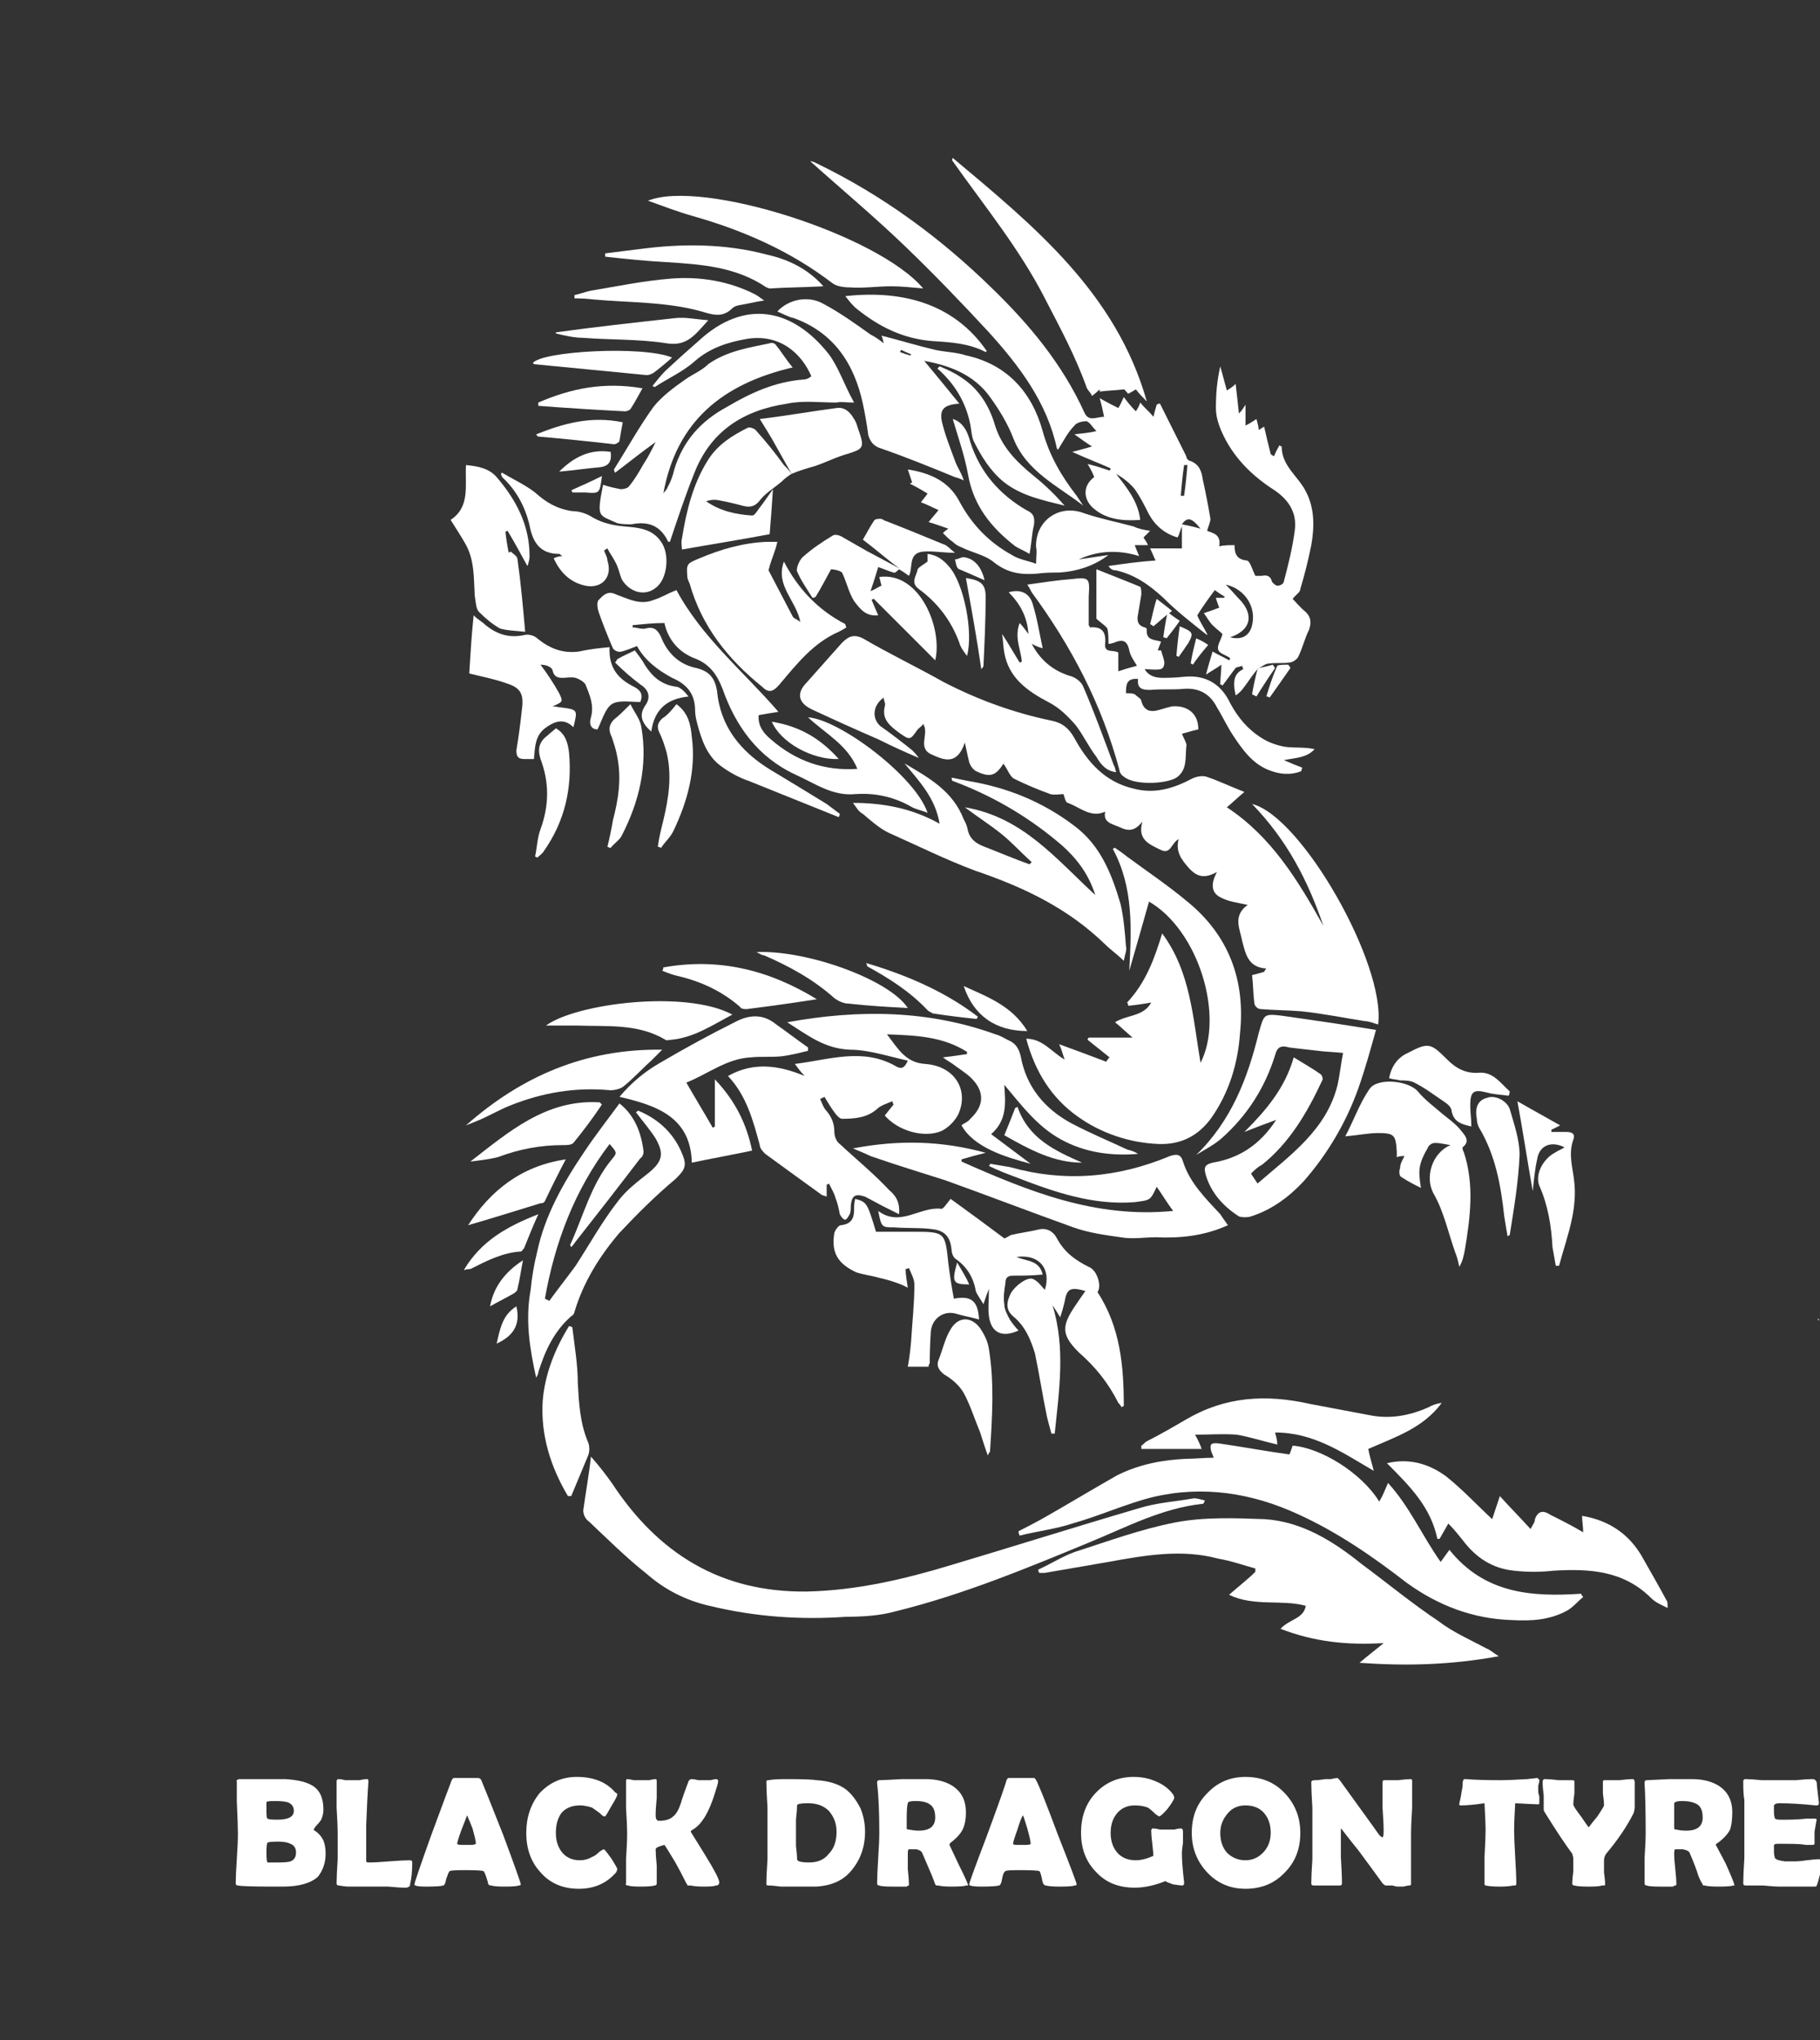 <svg version="1.2" xmlns="http://www.w3.org/2000/svg" viewBox="0 0 166 186" width="166" height="186">
	<rect x="0" y="0" width="166" height="186" fill="#333333" stroke="none"/>
	<title>logo-white1-svg</title>
	<style>
		.s0 { fill: #ffffff } 
	</style>
	<g id="b84aa982-36b9-4105-afe7-0d9a729afb16">
	</g>
	<g id="8b5ab683-ac08-4746-8f6f-14d869917815">
	</g>
	
			<g id="Layer">
				<path id="Layer" class="s0" d="m91.5 69.6c0.2-0.1 0.1-0.1 0.1-0.1-0.8 1.3-1.3 1.4-2.6 0.8-0.3-0.2-0.5-0.5-0.6-0.8-0.1-0.4-0.2-0.9-0.4-1.8-0.7 2.1-1.9 1.6-3 1.1-1.4-0.6-0.2-1.9-0.8-2.8-0.1 0.2-0.3 0.3-0.5 0.5-0.7 1-0.7 1-1.7 0.3-0.8-0.6-1.6-1.2-1.3-2.4 0.1-0.3-0.1-0.5-0.1-0.8-1 0.7-1.1 1.9-0.3 2.6 1 0.7 1.9 1.4 2.9 2.2 0.2 0.2 0.4 0.4 0.6 0.7q-1.9-0.8-3.7-1.7-3-1.3-6-2.7c-1.3-0.6-1.5-1.5-0.5-2.5q1.6-1.8 3.2-3.6c0.6-0.6 1.1-0.8 1.9-0.4 2.4 1.4 4.9 2.6 7.4 4 3.1 1.6 6.4 2.8 9.8 3.5 1 0.2 1.6 0.7 2.1 1.6 1.2 2.2 2.8 4 5.4 4.6 1.9 0.5 3.6 0 5.3-0.9 0.4-0.2 0.9-0.3 1.3-0.2 1.2 0.4 2.2 0.9 3.5 1.4-0.6 0.5-1 0.9-1.6 1.4 4.1 2.7 6.5 6.7 8.8 10.8-1.4-4.1-3.3-7.8-6.5-11.1 4.5 1.1 12.2 14.6 11.5 20.1-0.4-0.1-0.8-0.3-1.2-0.3-1.9-0.3-3.9-0.7-5.8-0.9-1.2-0.1-2.5-0.1-3.7-0.2-0.3 0-0.6-0.3-0.6-0.6-0.1-0.8-0.1-1.7-0.2-2.5 0.4-0.1 0.8-0.2 1.1-0.3q0.1-0.2 0.2-0.3c-1.7-0.1-1.9-1.4-2.2-2.5-0.2-1.1-0.9-2.3 0.5-3.3-0.9-0.2-1.8-0.3-2.5-0.7-0.8-0.4-0.9-1.2-0.3-2.3-1.1 0.6-1.8 0.5-2.6-0.4-0.6-0.7-1.2-1.4-0.9-2.6-0.7 0.4-0.7 1.4-1.6 1-1-0.5-2.2-0.9-1.7-2.6-0.7 0.9-1.3 0.9-2.1 0.5-0.7-0.3-1.5-0.4-1.3-1.4-1.3 0.6-2.3-0.4-3.4-0.8-0.2 0-0.3-0.5-0.4-0.8-0.3 0-0.8 0.1-1.2 0-1.1-0.4-2.3-0.9-3.3-1.4-0.4-0.2-0.6-0.9-1-1.4z"/>
			</g>
			<g id="Layer">
				<path id="Layer" fill-rule="evenodd" class="s0" d="m114.7 61q-0.5 0.6-0.9 1.2c-0.3 0.4-0.6 0.9-1.1 1.2-0.3-1.4-0.1-2 0.7-2.4q-0.1-0.2-0.1-0.3c-0.2 0.1-0.5 0.1-0.6 0.2-0.4 0.5-0.8 1.1-1.2 1.6q-0.1-0.1-0.2-0.1c0-0.6 0.1-1.2 0.1-1.8-0.4 0.3-0.8 0.5-1.4 0.9 0.2-0.8 0.4-1.4 0.6-2.1 0.5 0.3 1 0.5 1.5 0.8q0.1-0.1 0.1-0.2c-0.4-0.3-1-0.4-1.1-0.8-0.1-0.4 0.3-0.9 0.4-1.4-0.2-0.2-0.6-0.5-0.9-0.8-0.3-0.3-0.5-0.7-0.8-1.1 0.6-0.2 0.9-0.3 1.4-0.5-0.1-0.3-0.2-0.5-0.3-0.9q0.4 0 0.7 0 0.1 0 0.1-0.1-0.5-0.3-0.9-0.6c-0.6 0.8-1.1 1.5-1.6 2.3 0.2 0.5 0.6 1.1 0.9 1.7q0 0 0 0.1c-1.4-1.1-2.8-2.2-4-3.4-1.3-1.2-2.6-2.1-4.3-2.5-0.3 0-0.5-0.1-0.7-0.4 1.4-0.2 2.8-0.4 4.3-0.5-0.2-0.4-0.3-0.7-0.5-1.1 1 0 1.9 0 2.9 0 0-0.7 0-1.2 0-2-0.2 0.4-0.2 0.7-0.4 1q-1.7-0.5-2.6-2.1c-0.4-0.8-0.8-1.6-1.3-2.3-0.4-0.5-1-1-1.7-1.4 1 1.3 2 2.5 2.2 4.2-1.5 0.1-3 0-4.2-1-1-0.8-1.1-2.1 0-2.9-0.1-0.3-0.3-0.7-0.6-1.2 0.8 0.2 1.4 0.4 2 0.6q0.1-0.1 0.1-0.2c-1.1-0.5-2.2-0.9-3.5-1.5 0.7-0.2 1.2-0.3 1.8-0.5-0.5-0.3-0.9-0.6-1.6-1.1 0.7-0.1 1.2-0.1 2-0.3-0.4-0.4-0.6-0.8-0.9-0.9-0.3 0-0.9 0.1-1.1 0.4-0.6 0.6-1 1.4-1.5 2.2 0 0-0.1-0.1-0.1-0.1-0.9-4.2-3.4-7.5-6.2-10.6-2.5-2.7-5-5.3-7.6-7.8-2.8-2.7-5.8-5.2-8.7-7.8 0.2 0 0.4 0.1 0.6 0.2 6 2.9 11.3 6.8 16 11.4 3.4 3.3 6.4 6.9 8.4 11.3 0.4 0.9 1.1 0.4 1.8 0.4-0.1-0.5-0.2-1-0.4-1.7 0.7 0.4 1.1 0.6 1.7 0.9 0.2-0.3 0.3-0.6 0.5-1 0.3 0.4 0.6 0.8 1.1 1.3 0.2-0.3 0.3-0.5 0.4-0.8 0.4 0.5 0.8 0.8 1.2 1.3 0.1-0.4 0.2-0.8 0.3-1.1q0.1-0.1 0.3-0.1 1.2 2.4 2.4 4.8c0 0.2 0.2 0.4 0.3 0.4 0.9 0.3 1.1 1 1.2 1.7q0.4 1.8 0.7 3.6c0 0.3-0.2 0.7-0.3 1.1 0.5 0.2 1.3 0.3 1.1 1.4 0.5-0.1 0.9-0.1 1.4-0.1 0 0.8 0.2 1.3 1.1 1.4 0.3 0 0.5 0.8 0.8 1.4 0.1 0 0.3 0 0.6 0 0.4-0.1 0.8 0 0.9 0.5 0.1 0.2 0.4 0.4 0.5 0.4 0.3 0 0.6-0.2 0.6-0.4 0.4-1.5 0.8-3.1 1-4.7 0.2-1.6-0.6-2.8-2-3.7-2-1.3-3.7-3-4.7-5.3-0.3-0.7-0.5-1.4-0.5-2.1 0-1.3 0.1-2.5 0.4-3.8 0.2 0.7 0.4 1.5 0.6 2.2 0.3-0.2 0.5-0.3 0.8-0.6 0.1 0.9 0.2 1.7 0.3 2.7 0.3-0.3 0.4-0.5 0.6-0.8 0 0.7 0 1.3 0 1.9 0.4-0.2 0.7-0.4 1-0.6 0.1 0.4 0.2 0.7 0.2 1 0.2-0.1 0.3-0.2 0.5-0.3 0.2 0.9 0.4 1.7 0.6 2.5q0.1 0.1 0.3 0.2 0.2-0.5 0.5-1 0.1 0.1 0.2 0.1c0 1.8 1.5 2.7 2.2 4.1 0.8 1.5 0.8 3.2 0.5 4.9q-0.4 2-1 4c0 0.3-0.4 0.5-0.7 0.9 0.3 0.3 0.7 0.8 1.2 1.2 0.5 0.5 0.5 1 0.3 1.6-0.4 0.8-0.6 1.7-1 2.5-0.1 0.2-0.5 0.5-0.8 0.5-0.6 0.1-1.3 0-1.9 0.1-0.3 0-0.6 0.3-0.9 0.4q-0.1 0.1-0.1 0.1zm-2.5-2.9c1.1 0.3 1.8-0.2 2-1.1 0.4-1.6-0.6-3.3-2.4-3.7 0.6 0.6 1 1.1 1.4 1.5 1.2 1.4 0.8 2.7-1 3.3zm-3.9-15.7q-0.1 0-0.3 0-0.2 1.4-0.3 2.8 0.1 0 0.3 0 0.2-1.4 0.3-2.8zm1.2 5.8c-0.8-1-1.2-1.1-1.7-0.4 0.5 0.1 1 0.2 1.7 0.4z"/>
			</g>
			<g id="Layer">
				<path id="Layer" class="s0" d="m71.8 93.2c6.6-1.2 12.9-1.1 19 1.1 0.4 0.1 0.7 0.3 1.1 0.5 0.7 0.3 1 0.7 1.2 1.5 0.5 2.8 2.2 4.8 4.6 6.1 1.7 0.9 3.4 1.6 5.1 2.4 0.4 0.1 0.7 0.2 1 0.4-2.4 0.2-4.8-0.1-7-1.3-2.2-1.2-3.6-3.1-5.2-5 0.1 1.6 0.3 3.2-1.2 4.5 1.2 0.9 2.4 1.8 3.6 2.7-2.3-0.6-5.2-1.5-6.3-3.5 0.2-0.2 0.6-0.3 0.8-0.6 1.3-1.2 1.3-2.5 0.1-3.7-0.5-0.5-1.2-0.9-1.7-1.3-0.3-0.2-0.5-0.3-0.9-0.6 0.9-0.1 1.5-0.2 2.2-0.3q0-0.1 0-0.2c-2.2-1.4-4.6-1.5-7.3-1.6 1 1.3 1.7 2.6 3.5 2.7 2.7 0.2 4 2.4 3 4.6-0.3 0.6-0.9 1.2-1.5 1.5-1.6 0.7-4 0-5.2-1.4q0.4-0.5 0.8-1-0.1-0.2-0.1-0.3c-0.5 0.2-1.1 0.4-1.4 0.7-0.9 0.8-2 0.9-3.2 0.9-0.2 0-0.5-0.3-0.7-0.6-0.3-0.4-0.6-0.9-0.9-1.4q-0.2 0.1-0.4 0.2c0.2 0.4 0.3 0.8 0.6 1.1 0.5 0.6 0.7 1.2 0.7 1.9 0 0.4 0.2 0.9 0.5 1.1 1.5 1.4 3.1 2.7 4.5 4.2 0.6 0.5 1 1.1 0.9 2.2-0.6-0.3-1-0.5-1.4-0.7-0.6-0.3-1.1-0.6-1.7-0.9-0.9-0.3-1.2-0.1-1.3 0.8 0 0.3 0 0.6-0.1 0.8-0.1 0.2-0.3 0.5-0.4 0.5-0.2 0-0.4-0.3-0.5-0.5-0.1-0.5-0.2-1-0.4-1.5-0.1-0.4-0.4-0.9-0.6-1.3q-0.1 0.1-0.2 0.1c0 0.3 0 0.7 0 1.1-0.2-0.1-0.4-0.1-0.5-0.2q-2.5-1.8-5.1-3.7c-0.2-0.2-0.5-0.5-0.5-0.8-0.6-2.2-1.2-4.5-2.9-6.3 2.3-1.3 4.6-1 7 0-0.4-0.4-0.6-0.7-0.9-1.1 3.2-0.4 6.2-1.5 9.2 0.2 0.5 0.3 0.8 0.2 1.1-0.5-1.8-0.4-3.6-1-5.3-1-2.3-0.1-3.8-1.3-5.7-2.5z"/>
			</g>
			<g id="Layer">
				<path id="Layer" class="s0" d="m106 85.1c2.6 3.5 2.8 7.7 3.5 11.8 2.2-4.3-0.2-12.1-4.7-14.7q-0.9 3.2-1.8 6.3c0.2-3.8 0.4-7.6-1.5-11.1q0.1-0.1 0.2-0.1 0.6 0.4 1.1 0.8c1.9 1.4 3.7 2.6 5.5 4.1 3.8 3.1 5.3 7.2 4.8 12-0.2 2.8-1 5.4-2.6 7.7q-1.8 2.5-4.8 2.4c-2.7-0.1-5.3-1-7.4-2.5-2.4-1.7-3.9-4.1-4.7-7.1 1.5 0 2.3 1.2 3.5 1.9-0.2-0.6-0.3-1-0.5-1.4q2.2 0.8 4.3 1.6 0.1-0.2 0.3-0.4-1-0.8-2-1.6 0-0.1 0.1-0.2c1.3 0 2.5 0 4 0-0.7-0.6-1.1-1-1.6-1.4 1.1-0.7 2.6-0.5 3.3-1.8q-1.1 0.2-2.1 0.3 0-0.2-0.1-0.3c1.7-1.8 2.5-4 3.2-6.3z"/>
			</g>
			<g id="Layer">
				<path id="Layer" class="s0" d="m117.6 132.6c0.1-0.2 0.2-0.5 0.3-0.8 2.6 0.2 6.3 2.5 7.9 5.1 0.3-0.5 0.5-1 0.8-1.7 2 2.2 3.1 4.8 4.8 7.2 0.3-0.4 0.5-0.7 0.8-1.1 3.2 4 7.5 4.3 12 4q0.1 0.2 0.2 0.3c-0.5 0.4-0.9 0.9-1.4 1.2-1.6 0.9-3.3 1-5.1 0.9-3.5-0.1-6.7-1.3-9.6-3.4-3.1-2.4-6.3-4.6-9.8-6.2-4.3-2-8.8-2.7-13.4-1.6-2.4 0.6-4.8 1.7-7.3 2.4-1.5 0.5-3.2 0.7-4.8 1.1q-0.1-0.2-0.1-0.4 1-0.5 2.1-1.1c2.3-1.3 4.6-2.7 6.9-4 2-1 4.1-1.4 6.3-1.5 0.8 0 1.6-0.1 2.5-0.1q-0.1-0.3-0.2-0.5c-0.2-0.7-0.1-0.9 0.7-0.8 2.1 0.3 4.2 0.7 6.4 1z"/>
			</g>
			<g id="Layer">
				<path id="Layer" class="s0" d="m94.7 143.1c1.1-0.5 2.2-1.2 3.3-1.6 3.1-1 6.1-2.1 9.2-2.7 2.6-0.5 5.4-0.4 8.1-0.3 3.4 0.2 6.3 2 8.9 4.1 2.3 1.7 4.6 3.6 7 5.2 1.3 1 2.9 1.7 4.4 2.5 0.3 0.1 0.6 0.4 1.1 0.7-4.4 0.8-8.4 0.9-12.7 0.6 0.8-0.7 1.5-1.2 2.2-1.8-3.3 0.2-6.3-0.1-9.4-1.3 0.8-0.9 2.1-0.9 2.3-2.1-2.2-0.6-4.7 0.1-7-1 0.9-0.8 1.7-1.4 2.4-2.1q0-0.1 0-0.3c-1.1-0.3-2.2-0.7-3.4-0.9-3.3-0.9-6.7-0.3-10 0.3q-2.9 0.5-5.8 1c-0.2 0-0.3 0-0.5 0q-0.1-0.1-0.1-0.3z"/>
			</g>
			<g id="Layer">
				<path id="Layer" class="s0" d="m74 34.3c-0.9-2.1-2.9-3.9-5.9-3.4-1.7 0.3-3.3 0.8-4.7 2-1.1 1-2.5 1.6-3.7 2.4q-0.1-0.1-0.2-0.1c0.4-0.5 0.8-1 1.2-1.4q1.5-1.4 3-2.7c4.2-3.9 8.6-3 11.9 1.2 0.9 1.2 1.4 2.8 2.3 4.4-0.8 0-1.2-0.1-1.6 0-1.5 0-3.1-0.2-4.5 0.1-4 0.6-7 2.5-8.5 6.4-0.8 2-1.5 4.1-2.2 6.2-0.1 0-0.2 0-0.2-0.1-0.7-1.4-1.8-1.8-3.3-1.5-0.4 0-0.9 0-1.3-0.1-1.7-0.8-1.9-0.4-1.3-3.5 0.6 0.2 1.1 0.3 1.6 0.4 0.3 0 0.7-0.1 0.8-0.3 0.5-0.6 0.9-1.3 1.3-2 0.4-0.6 0.7-1.2 1.1-2-1.4 1-2.5 1.9-3.7 2.8-0.1-0.2-0.1-0.3-0.1-0.3 1.2-1.9 2.3-3.9 3.6-5.7 0.8-1 1.9-1.8 2.9-2.5 0.7-0.5 1.5-0.8 2.1-1.4 1.7-1.2 3.7-1.5 5.6-1.9 0.2-0.1 0.5 0 0.6 0.2 0.5 0.6 0.9 1.3 1.5 2-6.4 1.5-10.6 4.9-11.8 11.5 0.1-0.2 0.3-0.3 0.4-0.6q0.4-0.7 0.6-1.6c0.8-2.6 2.4-4.4 4.8-5.7 2.2-1.3 4.4-2.3 7-2.5q0.2 0 0.4-0.1 0.2-0.1 0.3-0.2z"/>
			</g>
			<g id="Layer">
				<path id="Layer" class="s0" d="m103.8 61.9c-1.1-0.1-1.1 0.6-1.1 1.3 0.3 0 0.6 0 0.8 0.1 0.2 0.2 0.6 0.4 0.6 0.6 0.2 0.8 0.7 1 1.3 0.9 0.5-0.1 1-0.3 1.5-0.4 1.1-0.1 2.4 0.4 2.4 2.1-0.5 0.1-1.1 0.3-1.5 0.4 0.2 0.5 0.5 0.9 0.4 1.2-0.1 1 0.1 2.1-0.9 2.8-1 0.6-3.9 0.7-4.8-0.1-0.2-0.1-0.4-0.4-0.4-0.6-1.6-6-4.4-11.3-8-16.2-0.1-0.2-0.2-0.4-0.4-0.7 1.4-0.2 2.7-0.4 4-0.5 1.7-0.2 1.7-0.1 1.6 1.6q0 1.3 0 2.6c0 0 0.1 0.1 0.1 0.2 1.1-0.1 1.5 0.4 1.4 1.5-0.1 0.9 0.8 0.5 1.2 0.8 0 0.5 0 1 0 1.7q0.9-0.3 1.7-0.5c-0.3-0.5-0.6-0.9-0.7-1.4-0.2-1-0.7-1-1.4-0.7-0.1 0-0.2 0.1-0.5 0.1 0-0.5 0-1-0.1-1.4-0.2-0.3-0.6-0.5-1-0.9q0-1.8 0-4.5c1.5 0.6 2.8 1.1 4 1.6 0.1 0.1 0.1 0.5 0.1 0.7-0.1 0.6-0.2 1.2-0.3 1.8-0.1 0.5-0.1 1 0.6 1.2 0.1 0 0.2 0.1 0.2 0.2-0.1 1 0.7 0.9 1.3 1.1q-0.2 0.5-0.3 0.8 0.1 0 0.3 0c0.1 0.4 0.3 0.8 0.3 1.2-0.1 0.6-0.3 0.6-1.8 0.5 0.4 0.7 1.1 0.8 1.7 0.8q1 0 1.9-0.1c2-0.2 3.4 0.7 4.2 2.4 0.7 1.3 1.6 2.4 2.9 3.2 0.6 0.4 1.5 0.7 2.2 0.8 0.9 0.1 1.7 0 2.6 0.2-0.7 0.8-1.8 0.8-2.8 1q0.9 0.4 1.7 0.7-0.1 0.1-0.1 0.3c-1 0.4-2 0.3-3-0.1-1.5-0.6-2.4-1.9-3.2-3.1-0.6-0.9-1-1.8-1.5-2.6-0.6-1.2-1.6-1.8-3-1.7-1 0.1-2 0-3.1 0.1-0.7 0-1.2-0.1-1.1-1z"/>
			</g>
			<g id="Layer">
				<path id="Layer" class="s0" d="m53.9 132.8c0.8 0.9 1.4 1.7 1.9 2.4 4.2 6.4 9.9 10 17.8 9.9 4.5-0.1 8.8-1.1 13.1-2.4 5.7-1.7 11.4-3.5 17.2-5.2 1.6-0.5 3.3-0.6 5-0.9 0.3 0 0.6 0.1 1 0.2-0.1 0.2-0.1 0.3-0.2 0.3-3.7 0.4-6.9 2.1-10.3 3.5-5.8 2.4-11.6 4.8-17.7 6.3-1.4 0.4-3 0.5-4.5 0.5-4.2 0.3-8.4 0-12.5-1-2.2-0.5-4.1-1.5-5.7-2.9-1.9-1.5-3.6-3.2-5.3-4.8-0.3-0.2-0.5-0.6-0.5-1 0.2-1.5 0.5-3.1 0.7-4.9z"/>
			</g>
			<g id="Layer">
				<path id="Layer" class="s0" d="m60.6 56.8c-1 0-1.9 0.1-2.9 0.2q0 0.1 0 0.2c0.4 0 0.8 0.2 1.2 0.1 0.7-0.2 1.1 0.1 1.4 0.8 0.6 1.5 1.7 2.5 3.2 2.8 1.2 0.3 1.7 0.9 1.9 2.1 0.3 3.2 2.1 5.5 4.9 7.2q2.5 1.5 5.1 3.1c0.4 0.3 0.8 0.6 1.2 0.9q0 0.1-0.1 0.3c-2.7-1.1-5.5-2.2-8.2-3.3-0.9-0.3-1.8-0.8-2.6-1.4-1.2-0.9-1.7-2.3-2.1-3.8-0.1-0.4-0.2-0.8-0.2-1.2 0-1.5-0.7-2.4-2.1-3-1.3-0.7-2.5-1.6-3.2-2.9-0.5 0.2-1 0.4-1.4 0.5-0.3 0.1-0.7-0.1-0.8-0.3q-0.7-1.6-1.3-3.3c-0.1-0.3-0.2-0.9 0-1.1 0.4-0.4 0.8-0.9 1.6-0.5 1.1 0.4 2.2 1 3.4 0.5 0.7-0.2 1.3-0.6 2.1-0.9 2.3 4.3 6.1 7.4 9.3 11.1-0.7 0.1-1.2 0.2-1.8 0.3-0.1 1 0.5 1.7 1.1 2.2 2.3 2 4.9 2.9 7.9 2.7-0.9-2.2-2.9-3.2-4.5-4.7 2.9 0.2 9.8 5.4 10.9 8.7-0.5-0.2-1-0.3-1.4-0.5q-2.4-1.4-5.2-1.2c-2.1 0.2-3.7-1-5.5-1.8-3.4-1.6-5.4-4.4-6.6-7.8-0.5-1.3-1.2-2.3-2.6-2.8-1.5-0.6-2.4-1.8-2.7-3.2z"/>
			</g>
			<g id="Layer">
				<path id="Layer" fill-rule="evenodd" class="s0" d="m80.6 31.3c-0.1-0.5-0.2-0.7-0.2-0.7 1.6 0.4 3.2 0.9 4.9 1.3 0.9 0.2 1.9 0.2 2.8 0.5 3.7 0.8 6 3.3 7 6.9 0.6 2.2 1.7 4.1 3.1 5.9 0.2 0.3 0.4 0.6 0.6 0.9-2.3-1.8-5.2-3.1-6.4-6.2-0.5-1.3-1.3-2.6-2.1-3.7-1.5-2.1-3.8-2.9-6-3.3q1.5 1.8 3.2 3.9c-1.4 0.1-1.8 0.5-1.6 1.6 0.3 1.3 0.8 2.5 1.2 3.6 0.2 0.6 0.6 1.1 0.8 1.8q-0.4-0.2-0.8-0.3c-2.2-0.9-4.4-1.8-6.7-2.6-0.7-0.2-1-0.6-1.2-1.2q-0.2-1.5-0.5-2.9c-0.8-3.7-2.7-6.5-6.3-7.8-0.5-0.1-1-0.4-1.5-0.6 1-1.1 2.8-1.5 4.2-0.7 1.5 0.8 2.9 1.8 4.3 2.8 0.4 0.2 0.7 0.4 1.2 0.8zm1.6 0.6q-0.1 0.1-0.1 0.2 0.5 0.2 0.9 0.3 0.1 0 0.1-0.1-0.5-0.2-0.9-0.4z"/>
			</g>
			<g id="Layer">
				<path id="Layer" class="s0" d="m92.7 114.6c1 0.4 2.1 0.3 2.4 1.6-1 0.1-1.8 0.1-2.7 0.1-0.5 0-0.7 0.2-0.7 0.7-0.1 0.6-0.2 1.3-0.1 1.9 0 0.5 0.3 1 0.5 1.4 0.2 0.3 0.5 0.7 0.8 1-1.5 0.7-2.5 0.2-2.7-1.3-0.1-0.7 0-1.5 0-2.5-0.2 0.5-0.3 0.8-0.5 1.4-0.3-0.5-0.6-0.9-0.7-1.2-0.2-1.2-0.8-2.2-1.8-2.9-0.2-0.1-0.4-0.5-0.4-0.8-0.1-1.1-0.5-1.7-1.5-1.9-1.2-0.2-2.5-0.1-3.7-0.2-1.2 0-1.2 0-1.5-1.5 2 1.5 3.8-0.4 5.7-0.2 0.2 0.1 0.5-0.4 0.9-0.9q2.5 1.8 4.9 3.6c0.1 0 0.4-0.2 0.6-0.3 0.8-0.2 1.7-0.3 2.5-0.5 0.8-0.2 1.4 0.2 1.7 0.8 0.7 1.3 1.7 2 2.9 2.6 0.8 0.3 1.2 1.8 0.8 2.3 2.1 3.2 2.4 6.8 2.4 10.4q-0.1 0-0.2 0.1c-0.1-0.2-0.2-0.3-0.3-0.4-0.9-1.8-2.1-3.3-3.6-4.6-1.6-1.6-1.6-2.4-0.3-4.3q0.4-0.6 0.9-1.3c-1.4-0.4-1.7-0.2-1.9 1-0.1 0.4-0.2 0.8-0.4 1.4-0.3-0.5-0.5-0.8-0.7-1.1 1.2 3.9 0.6 7.8 0.2 11.7q-0.2 0-0.3 0-0.2-0.7-0.4-1.5c-0.4-1.9-0.7-3.9-1.1-5.8-0.4-1.3-0.9-2.5-2-3.4-0.7-0.6-0.6-1.3-0.2-2.1 0.4-0.7 1.5-1.5 2-1.3 0.5 0.2 0.8 0.7 1.1 1 0.6-1.9-0.5-3.3-2.6-3z"/>
			</g>
			<g id="Layer">
				<path id="Layer" class="s0" d="m109.1 105.3c3.2-3.1 4.7-7 5.7-11.1 0.5-1.7 0.4-1.8 2.1-1.6 2.8 0.4 5.6 0.8 8.6 1.3-0.5 1.8-1 3.6-1.6 5.3-1.1 3.1-2.8 6-5 8.5-1.3 1.4-2.9 2.6-4.8 3.2-0.3 0.1-0.8 0.1-1.1 0-1.4-0.9-2.5-2.1-3-3.7-0.2-0.7-0.2-1 0.6-1.2 2.4-0.4 4.3-1.6 5.8-3.9-1.1 0.4-1.9 0.7-2.9 1.1 2-2 3.7-4 4.5-6.8 0.8 0.5 1.7 1 2.4 1.5 0.2 0.1 0.3 0.5 0.2 0.6-1.4 3-3 5.7-5.5 7.7-0.4 0.2-0.7 0.5-1 0.8 0.2 0.3 0.4 0.6 0.6 0.9 3-2.6 6.3-4.9 7.3-9 0.2-0.9 0.3-1.9 0.5-2.9-0.8-0.1-1.6-0.1-2.3-0.2-0.9-0.1-1.8-0.2-2.6-0.3-0.7-0.2-1.1-0.1-1.3 0.7q-1.4 4.5-4.9 7.6c-0.7 0.6-1.5 1-2.3 1.5z"/>
			</g>
			<g id="Layer">
				<path id="Layer" class="s0" d="m99.9 81.6c-0.7-2.2-2-3.7-3.6-5-2.8-2.3-5.9-4.1-9.4-5.4 0 0-0.1 0-0.1-0.3 0.5 0.1 1 0.2 1.5 0.3 3.6 0.6 6.8 1.9 9.7 4.1 2.4 1.8 3.4 4.4 4.2 7.1 0.3 1.3 0.4 2.6 0.5 3.9 0.1 0.3-0.1 0.7-0.2 1.3-0.6-0.6-1.2-1-1.7-1.5-3.4-3.3-7.4-5.2-11.8-6.7-2.7-1-5.3-2.3-8-3.5-0.8-0.4-1.6-1.1-2.3-1.7-0.4-0.2-0.6-0.6-0.9-1 2.8 0 5.4 0.5 7.9 1.9-0.4-2.4-1.9-3.9-3.2-5.5 2.2 1.3 4.4 2.5 5.4 5.1q0.3 0.5 0.4 1.1c0.2 0.7 0.7 1.1 1.5 1.4 1.3 0.5 2.7 1.1 4.1 1.6q0.1-0.1 0.2-0.2c-1-0.9-1.8-1.8-2.8-2.6-1-0.8-2.1-1.5-3.3-2.4 5.3 0.9 8.3 4.7 11.9 8z"/>
			</g>
			<g id="Layer">
				<path id="Layer" class="s0" d="m90.3 106.1c0.6 0.1 1.2 0.2 1.8 0.3 5 1.4 9.8 1 14.6-1 0.6-0.2 1-0.2 1.2 0.5 0.6 1.9 2 3.3 3.4 4.8 0.2 0.3 0.4 0.6 0.7 1-2.2 1-4.4 1.2-6.6 1.1-1 0-2.1 0.2-3.2 0-1.4-0.2-2.9-0.4-4.3-0.9-3.9-1.4-7.8-2.9-11.7-4.3-2.2-0.7-4.5-1.4-6.8-2.2-0.4-0.2-0.9-0.4-1.6-0.7 4.2-0.8 8.1-0.7 12.1 0.4q-1.2 0.3-2.2 0.6 0 0.1 0 0.2c6.1 2.7 12.2 5.2 19.3 4.5-0.6-0.8-1-1.5-1.5-2.2-0.6 1.3-0.6 1.2-2 1.4-3.8 0.3-7.3-0.9-10.9-2.3-0.8-0.3-1.6-0.6-2.4-1q0.1-0.1 0.1-0.2z"/>
			</g>
			<g id="Layer">
				<path id="Layer" class="s0" d="m70.9 49.4c-0.2 0.9-0.5 1.5-0.7 2.2 0 0.1-0.1 0.3-0.1 0.4q1.1 2.1 2.2 4.2c0.1 0.2 0.3 0.2 0.7 0.5-0.4-2-2.3-3.3-1.5-5.5 1.3 2.5 3.1 4.4 5.6 5.7q0 0.1 0.1 0.3-0.3 0.2-0.7 0.4c-2.3 1-3.8 2.9-5.4 4.8-0.6 0.7-1 0.8-1.6 0.2-3.1-2.5-5.5-5.5-6.6-9.4q-0.1-0.2-0.2-0.5c-0.1-1.3-0.1-1.3 1.1-1.8 1.9-0.8 3.9-1.4 6.1-1.5 0.2 0 0.4 0 1 0z"/>
			</g>
			<g id="Layer">
				<path id="Layer" class="s0" d="m136.1 138.5c0.2-0.6 0.4-1.2 0.7-2.1 0.9 1 1.8 1.9 2.8 3 0.2-0.4 0.4-0.6 0.4-0.9 0.3-0.8 0.8-0.8 1.4-0.4 1 0.5 2 1 3 1.6 0-0.5-0.1-1-0.1-1.5 2.4 0.4 4.2 1.6 5.4 3.6 0.8 1.4 1.6 2.8 2.3 4.1 0.1 0.1 0.1 0.3 0.1 0.7-0.6-0.3-1.1-0.5-1.5-0.9-2.5-2.5-5.6-2.7-8.9-2.5q-1.8 0.2-3.6 0c-2-0.2-3.5-1.2-4.7-2.8-0.4-0.5-0.8-1-1.3-1.5-0.3 0.5-0.5 0.9-0.8 1.4q-0.1 0-0.2 0c-0.6-2.9-2.5-4.8-4.6-6.9 2.1-0.5 3.9 0.1 5.4 1.2 1.5 1.2 2.8 2.6 4.2 3.9z"/>
			</g>
			<g id="Layer">
				<path id="Layer" class="s0" d="m50.1 118.6c0.8-1.1 1.6-2.1 2.4-3.2 1.3-2 2.4-4 3.8-5.8 0.8-1.1 1.9-1.9 2.9-2.7 1.2-1 1.4-1.7 0.6-3.1-0.5-0.8-1.2-1.6-1.8-2.4 0.2-0.1 0.2-0.2 0.3-0.1 1.9 0.8 3.3 2.2 4 4.1 0.4 1 0 1.4-0.7 2.1-1.8 1.5-3.5 3.2-5.1 4.9-1.8 2.1-3.3 4.5-4.1 7.2 0 0.1-0.1 0.3-0.3 0.4-1.6 1.4-2.4 3.2-3 5.1 0 0.2-0.1 0.3-0.2 0.5-0.6-2.7-1-5.3-0.5-8 0.1-1.1 0.3-2.3 0.6-3.5 0.7-3.3 2.4-6.3 4.3-9.1 1-1.5 2.1-2.9 3.2-4.4 1.4 1.1 2 2.7 2.2 4.4 0 0.2-0.1 0.5-0.3 0.6q-2.9 3.8-5.9 7.6-0.2 0.3-0.4 0.5-0.1-0.2-0.1-0.2c1.2-2.6 1.9-5.5 3.8-7.8 0.5-0.6 0.5-0.6-0.2-1.4-3.2 4.2-5 9-5.9 14.1q0.2 0.1 0.4 0.2z"/>
			</g>
			<g id="Layer">
				<path id="Layer" class="s0" d="m56.5 100c1.1-1.3 2.3-2.3 3.7-3.1q3.4-2 6.8-3.7c1.3-0.7 2.6-0.8 3.8 0.2 1 0.7 1.9 1.4 2.9 2.1q0 0.2 0 0.3c-0.8 0.2-1.6 0.4-2.4 0.5-0.9 0.1-1.9 0-2.8 0.1-2.2 0.1-3.9 1.5-5.9 2.3 0.8 1.4 1.6 2.7 2.4 4.1q0.1 0 0.2-0.1c0-1.3 0-2.7 0-4.3 1.9 2 2.9 4.1 3.4 6.5-1.9 0.4-3.6 0.7-5.5 1.1-0.1-4.1-3.1-5.2-6.6-6z"/>
			</g>
			<g id="Layer">
				<path id="Layer" class="s0" d="m55.6 59c-0.1 1.9 0.8 2.9 2.2 3.6 0.6 0.3 0.9 0.7 0.6 1.4-0.9 0-2-0.2-2.6 0.2-0.6 0.4-0.9 1.5-1.3 2.3-0.6 0-0.8-0.5-0.6-1.1 0.3-1.1-0.1-2-0.5-3-0.2-0.3-0.6-0.5-0.9-0.6-0.4-0.1-0.8 0-1.2 0-0.4 0-0.8-0.1-0.9-0.7-0.1-0.3-0.6-0.5-1.1-0.5 0.6 0.8 1.2 1.7 1.7 2.6 0.4 0.8 0.3 0.8-0.6 1.2 0.3 0 0.6 0.1 0.8 0.1 1.5 0.2 1.5 0.2 1.1 1.8-0.9-0.9-1.8-0.5-2.6 0.1-0.9 0.7-0.9 1.7-1 2.8q-0.5 0-0.9 0c-0.6 0-0.7-0.3-0.7-0.8q0.3-1.8 0.5-3.7c0.2-1.4-0.1-2-1.4-2.4-1.1-0.4-2.2-0.6-3.4-0.9 0.1-1.6 0.2-3.4 0.4-5.3 0.4 0.4 0.8 0.6 1.1 0.9 1 0.8 2.1 1.2 3.5 0.9 0.3-0.1 0.9 0 1.2 0.3 1.1 0.9 2.3 1.4 3.8 1.2 0.9-0.2 1.7-0.3 2.8-0.4z"/>
			</g>
			<g id="Layer">
				<path id="Layer" class="s0" d="m104.6 36.6c-0.3-0.3-0.7-0.7-1-1.1q-0.3 0.2-0.7 0.4c-0.2-0.2-0.3-0.4-0.4-0.4-0.8 0.1-1.5 0.1-2.2 0.2q0-0.1 0-0.2-0.3 0.3-0.7 0.6c-0.1-0.3-0.4-0.5-0.5-0.8-1-2.8-2.4-5.4-3.8-8.1-2.3-4.5-5.5-8.4-8.4-12.5q-0.1-0.1 0-0.3c7.4 6.2 14.9 12.3 17.7 22.2z"/>
			</g>
			<g id="Layer">
				<path id="Layer" class="s0" d="m124.8 132.1c0.1 0.6 0.3 1.2 0.5 2-2.9-1.7-5.5-3.5-9-3.5 0.1 0.4 0.2 0.7 0.2 1.1-1.3-0.3-2.5-0.7-3.7-0.9-1.3-0.1-2.5 0-3.8 0q0.4 0.7 0.6 1.3c-1.9 0-3.7 0-5.5 0q0-0.2 0-0.3c0.2-0.1 0.3-0.3 0.5-0.4 1.2-0.6 2.4-1.3 3.6-2 3.6-2.1 7.3-2.3 11.3-1.4q2.6 0.5 5.3 1c1.9 0.4 3.7 0.1 5.5-0.7q0.5-0.3 1.2-0.4c-1.7 2.3-4.2 3.1-6.7 4.2z"/>
			</g>
			<g id="Layer">
				<path id="Layer" class="s0" d="m128.1 105.4c-0.3 0-0.4 0-0.7 0.1q0-0.3 0-0.5c-0.1-1.5-0.2-1.7-1.7-1.7-0.9 0-1.8 0.2-3 0.3 0.8-1.5 1.3-3 2.2-4.3 0.7-1.1 3.7-0.8 4.5 0.3 0.6 0.7 1.4 1.3 2.1 1.9 0.6 0.5 1.2 0.9 1.7 1.5 0.3 0.4 1 1 0.2 1.6 0 0.1 0 0.3 0.1 0.4 1 3 0.6 6 0.1 9-0.1 0.5-0.2 1-0.5 1.5-0.1-0.5-0.2-0.9-0.4-1.4-0.6-1.7-1-3.6-1.9-5.2-0.9-1.5-0.2-3.8 1.5-4.5-0.6-0.1-1-0.2-1.4-0.2-0.3 0-0.6 0.2-0.7 0.5-0.3 0.5-0.6 1.1-0.7 1.7-0.1 0.6 0 1.2 0.1 1.9-0.6-0.3-1.2-0.6-1.8-1-0.2-0.1-0.2-0.6-0.1-0.8 0-0.4 0.2-0.7 0.4-1.1z"/>
			</g>
			<g id="Layer">
				<path id="Layer" class="s0" d="m78 109.3c1.1 0.3 1.1 0.4 1.9 3q1.6 0 3.3 0c3 0 3 0 3.3 2.9q0.2 1.6 0.5 3.2c1.6-0.3 2.2 0.2 2.3 1.9-0.7-0.2-1.3-0.3-2-0.5-1.2-0.4-2.3 0.4-2.4 1.6q-0.1 1.5-0.1 2.9c-0.1 0.1-0.1 0.2-0.1 0.3-0.6 0-1.1 0-1.9 0q0.2-1.1 0.3-2.3c0.1-1.7 0.3-3.4 0.3-5.2 0-0.5-0.3-1-0.5-1.5q-0.2 0.1-0.3 0.1c0 0.5 0.1 1 0.2 1.7-0.4-0.2-0.6-0.3-0.9-0.4q-0.8-0.3-1.7-0.5c-0.7-0.2-1.5-0.3-2.1-0.5-1.7-0.8-2.3-1.8-2-3.6 0.1-0.3 0.4-0.7 0.6-0.7 1-0.1 1.2-0.7 1.2-1.4 0-0.3 0-0.6 0.1-1z"/>
			</g>
			<g id="Layer">
				<path id="Layer" class="s0" d="m55.1 50.2c0.1 0.3 0.3 0.6 0.3 0.9 0.5 1.5-0.5 2.6-2 2.3-1.4-0.3-2.3-1.2-2.9-2.5 0.2-0.1 0.5-0.2 0.8-0.2-0.2-0.1-0.2-0.2-0.3-0.2-1.7 0-2.4-1-2.7-2.6-0.4-1.7-1.2-3.2-2.5-4.4 0-0.1-0.1-0.2-0.1-0.2q0-0.2 0.1-0.2c1 0.6 2.1 1.1 3 1.8 1 0.9 2 1.5 3.4 1.7 0.6 0 1.3 0.2 1.9 0.6 0.9 0.5 1.8 0.7 2.9 0.8 1.2 0.1 2.5 0.2 3.3 1.4 0.8 1.1 0.6 3.4-0.5 4.2-1 0.8-2.4 0.4-3.1-0.8-0.2-0.5-0.3-1.1-0.6-1.6-0.2-0.4-0.5-0.8-0.7-1.2q-0.2 0.1-0.3 0.2z"/>
			</g>
			<g id="Layer">
				<path id="Layer" class="s0" d="m84.2 26.3c-1.1-0.1-2-0.2-2.9-0.2-1.3 0-2.6 0.2-3.8 0.1-0.6 0-1.2-0.1-1.6-0.4-3.8-2.9-8.1-4.8-12.7-6.1-1.4-0.4-2.7-0.9-4.1-1.4 4.9-2 21 3.1 25.1 8z"/>
			</g>
			<g id="Layer">
				<path id="Layer" class="s0" d="m94.5 51.4c0-0.7 0.1-1.1 0-1.5-0.1-2.4 2.1-4 4.4-3.1 1.5 0.5 3 0.8 4.5 1.2 0.4 0.2 0.9 0.3 1.5 0.4-0.2 0.2-0.4 0.4-0.6 0.6 0.1 0.2 0.3 0.4 0.4 0.7-0.4 0-0.8 0-1.2 0 0.1 0.3 0.2 0.5 0.4 1-1.9-0.6-3.8-0.5-5.5 0.3q1.3-0.2 2.7-0.4c-1.3 1-2.9 1.5-4.5 1.6-0.7 0-1.3 0-2 0.1-1.4 0.1-2.6 0-3.9-1-0.8-0.7-2-0.9-3-1.4-0.3-0.1-0.6-0.3-0.8-0.5-0.3-0.2-0.6-0.5-0.9-0.8 0.1-0.1 0.2-0.2 0.5-0.4-0.6-0.2-1.1-0.4-1.8-0.6 0.3-0.4 0.6-0.7 0.9-1.1-0.5-0.2-1-0.5-1.6-0.7 0.2-0.3 0.4-0.5 0.6-0.8q-0.8-0.5-1.6-0.9 0.1-0.1 0.2-0.1-0.2-0.6-0.4-1.2c1.9 0.3 3.7 1 4.7 2.9q1.7 3.2 4.8 4.9c0.6 0.4 1.4 0.5 2.2 0.8z"/>
			</g>
			<g id="Layer">
				<path id="Layer" class="s0" d="m48.1 51.6c-0.6-1.1-1.2-2.2-1.8-3.2q-0.1 0-0.2 0.1 0.1 0.9 0.3 1.9 0.1-0.1 0.2-0.1c0.2 0.2 0.6 0.4 0.6 0.7 0.3 2.1 0.5 4.3 0.7 6.6-0.9-0.1-1.6-0.1-2.3-0.3-0.7-0.4-1.3-0.9-1.9-1.5-0.3-0.3-0.3-0.9-0.4-1.5-0.1-1.6 0-3.3-0.9-4.8-0.4-0.7-0.8-1.3-1.3-2.1 1.8-1.2 1.3-3.1 1.4-5 1.1 0.1 2.1 0.3 2.8 1.1 1.8 2.1 3 4.4 3 7.2q0 0.3-0.1 0.6c0 0 0 0.1-0.1 0.3z"/>
			</g>
			<g id="Layer">
				<path id="Layer" class="s0" d="m72.2 43.2q-0.5 0.3-0.9 0.7c-0.7 0.6-1.4 1-1.9 1.6-0.5 0.7-1 0.8-1.7 0.6q-1.1-0.3-2.2-0.5-0.5-0.1-1.1 0.1c1.3 0.9 2.7 1.2 4.2 1.3 0.2 0 0.4-0.3 0.6-0.6 0.4-0.5 0.8-1.1 1.3-1.8-0.1 1.6-0.2 2.9-0.3 4.1-2.6 0.5-5.2 0.9-8 1.4 0-0.3-0.1-0.6 0-1 0.4-2.5 1-5 2.4-7.2 0.9-1.4 2.2-2.2 3.6-2.9 0.2-0.1 0.7 0.1 0.8 0.3 0.9 1 1.7 2 2.5 3.1 0.2 0.2 0.5 0.5 0.7 0.8 0 0 0 0 0 0z"/>
			</g>
			<g id="Layer">
				<path id="Layer" class="s0" d="m82 51.9c-0.1 0.1-0.4 0.4-0.5 0.3-0.4-0.1-0.8-0.3-1.4-0.5-0.2 0.7-0.4 1.3-0.7 2.2 0.5-0.2 0.7-0.4 1-0.5q-0.1-0.4-0.2-0.8c3.7-0.5 5.8 4.7 5.1 7.6-1.8-1.8-3.7-3.7-5.6-5.6q-0.1 0-0.2 0.1 0.3 0.7 0.6 1.4c-1.1 0.1-1.6-0.5-2.2-1.3-0.5-0.8-0.7-1.8-1.1-2.6-0.2-0.2-0.8-0.3-1-0.3-0.5 0.9-0.9 1.7-1.4 2.5q-0.1 0.1-0.3 0.1c-0.5-0.8-1-1.5-1.4-2.4-0.1-0.3 0.2-1 0.5-1.3 0.9-0.8 1.8-1.4 2.8-2 0.2-0.1 0.6 0 0.9 0.2 0.7 0.4 1.4 0.8 2.1 1.2q1.5 0.8 3 1.6 0 0.1 0 0.1z"/>
			</g>
			<g id="Layer">
				<path id="Layer" class="s0" d="m91.4 57.8c0.6 0.9 1.1 1.8 1.6 2.6q0.1 0 0.2-0.1c-0.1-1.1-0.7-2.2-0.2-3.5 0.3 0.3 0.5 0.6 0.8 1-0.1-1.6-0.8-2.8-1.8-3.8 1-0.3 1.9 0 2.2 1.1 0.4 1.3 0.6 2.6 0.9 4-0.4-0.1-0.6-0.2-1-0.4 0.8 1.5 1.9 2.4 3.4 2.9 0.5 0.1 1.1 0.5 1.3 1 1 2.3 1.9 4.8 2.8 7.2 0.1 0.1 0.1 0.3 0.2 0.6-0.9-0.1-1.4-0.7-1.8-1.4-0.7-0.9-1.2-2-1.9-2.9-0.7-0.8-1.5-1.6-2.5-2.1-1.9-1-3.6-2.2-4-4.5-0.1-0.5-0.1-1.1-0.2-1.7z"/>
			</g>
			<g id="Layer">
				<path id="Layer" class="s0" d="m51.8 136.4c-1.6-2.7-2.5-5.6-2.3-8.7 0.2-2.4 1.1-4.7 2.4-6.8q0.1 0 0.3 0.1c0.2 1.7 0.5 3.4 0.5 5.1 0.1 1.8 0.2 3.6 0.9 5.3 0.2 0.4 0.2 1 0 1.4-0.5 1.2-1 2.4-1.5 3.6q-0.2 0-0.3 0z"/>
			</g>
			<g id="Layer">
				<path id="Layer" class="s0" d="m142.7 104.6c-1.2-0.6-2.3-0.2-2.5 1.1-0.2 0.9-0.3 1.9-0.4 2.9-0.5-2.8-0.9-5.5-1.4-8.2 1.2 0.7 2.5 1.4 3.9 2.2-0.4 0.2-0.6 0.3-0.8 0.4q0 0.1 0 0.2c0.5 0 1 0 1.4 0 0.5 0 0.8 0.2 0.6 0.7-0.5 1.4 0 2.7 0.1 4 0.1 1 0 2.1-0.2 3.1-0.3 1.5-0.8 2.9-1.2 4.4q-0.2 0-0.3 0c-0.1-0.6-0.2-1.1-0.3-1.7-0.1-1.9-0.4-3.8-1.2-5.6-0.4-1 0.3-2.4 1.4-3 0.3-0.2 0.6-0.3 0.9-0.5z"/>
			</g>
			<g id="Layer">
				<path id="Layer" class="s0" d="m72.2 43.2q-0.9-1.6-1.8-3.2c-0.3-0.5-0.6-1-1.1-1.8 2.5-0.3 4.7-0.7 7-1 0.7-0.1 1.2 0.3 1.6 1q0.2 0.3 0.3 0.7c0.7 2 0.7 2-1.3 2.6-0.9 0.3-1.7 0.7-2.6 1-0.7 0.2-1.4 0.4-2.1 0.7 0 0 0 0 0 0z"/>
			</g>
			<g id="Layer">
				<path id="Layer" class="s0" d="m42.5 102.6c5.1-4.5 10.9-7 17.9-6.9-0.4 0.4-0.7 0.7-1 1-0.9 0.8-1.7 1.7-2.6 2.4-0.3 0.2-0.8 0.3-1.1 0.3-3.2-0.3-6.2 0.2-9.2 1.4-1 0.4-2 1-3 1.4q-0.5 0.2-1 0.4z"/>
			</g>
			<g id="Layer">
				<path id="Layer" class="s0" d="m66.8 92.5c-1.9 1-3.5 2.1-5.6 2.3-0.2 0-0.4 0.1-0.5 0-2.5-1.5-5.3-1.2-8.1-1.3-0.9 0-1.8 0-2.8 0 2.7-2 12.7-3.3 17-1z"/>
			</g>
			<g id="Layer">
				<path id="Layer" class="s0" d="m55.2 23.1q1.6-0.2 3.2-0.4c3.8-0.5 7.7-0.5 11.5 0.5 1.8 0.4 3.7 1.2 5.2 2.9-1.8 0.1-3.4 0.1-4.9 0.2-0.1 0-0.2-0.1-0.3-0.1-2.8-1.9-6-2.1-9.1-2.3-1.9-0.1-3.8-0.3-5.6-0.5q0-0.1 0-0.3z"/>
			</g>
			<g id="Layer">
				<path id="Layer" class="s0" d="m90.1 132.7c-0.3-0.8-0.5-1.5-0.7-2.1-0.5-1.2-0.9-2.5-1.5-3.6-0.4-0.7-1.1-1.3-1.8-1.7-0.5-0.4-0.7-0.8-0.5-1.3 0.4-1 0.6-2 1.1-2.8 0.7-1.2 1.9-1.2 2.7-0.1 0.4 0.6 0.7 1.2 0.8 1.9 0.5 3.1 0.3 6.2 0.1 9.3 0 0.1-0.1 0.1-0.2 0.4z"/>
			</g>
			<g id="Layer">
				<path id="Layer" class="s0" d="m137.6 99.9c-0.6-0.1-1.3-0.1-2-0.3-1.2-0.3-1.5-0.1-1.5 1.2 0 0.6 0.1 1.2 0.1 1.9-0.9-0.2-1.6-0.4-1.8-1.4 0-0.3-0.3-0.6-0.6-0.8-0.9-0.6-1.8-1.3-2.8-1.8-0.4-0.2-0.9-0.2-1.3-0.2-0.4-0.1-0.7-0.1-1-0.2 0.2-1.1 0.8-1.9 1.7-2.3 1.9-1 2.1-0.9 3.6 0.6 0.8 0.8 1.7 1.3 2.9 1.2 1.3-0.1 2 1 2.8 1.7q0 0.2-0.1 0.4z"/>
			</g>
			<g id="Layer">
				<path id="Layer" class="s0" d="m52.4 26.9c0.5-0.1 1-0.3 1.5-0.4 2.4-0.4 4.8-0.9 7.3-1.1 2.6-0.2 5.2 0.2 7.6 1.4 0.2 0.1 0.5 0.3 0.9 0.6-0.7 0.1-1.1 0.2-1.6 0.3-0.4 0.1-1 0.1-1.3 0.4-0.9 0.9-1.8 0.6-2.8 0.3-3.2-0.9-6.6-0.8-9.9-1.1q-0.8-0.1-1.7-0.1 0-0.2 0-0.3z"/>
			</g>
			<g id="Layer">
				<path id="Layer" class="s0" d="m77.1 27c5.4-0.6 10 0.8 12.9 5 0 0-0.1 0.1-0.1 0.1-1.5-0.8-3.2-0.9-4.8-1-2.7-0.2-4.9-1.3-6.9-2.9-0.4-0.3-0.7-0.7-1.1-1.2z"/>
			</g>
			<g id="Layer">
				<path id="Layer" class="s0" d="m85.7 33.4c0.7 0.3 1.4 0.6 2.1 1.1 1.5 1 2.4 2.5 2.9 4.1 0.6 2.1 2 3.5 3.6 4.8q1.5 1.2 2.8 2.7c-2-0.5-4-0.9-5.6-2.2-1.2-1-2-2.3-2.7-3.7-0.2-0.5-0.2-1-0.3-1.5-0.4-2-1.4-3.7-3-5.1q0.1-0.1 0.2-0.2z"/>
			</g>
			<g id="Layer">
				<path id="Layer" class="s0" d="m60.5 88.2c5-0.9 9.6 0.2 14 2.9q-3.2 0.5-6.4 0.9c-0.2 0-0.5 0-0.6-0.2-1.6-1.4-3.5-2.3-5.6-2.8-0.5-0.1-1-0.3-1.5-0.5q0.1-0.1 0.1-0.3z"/>
			</g>
			<g id="Layer">
				<path id="Layer" class="s0" d="m54.9 100.7c-0.8 1.2-1.7 2.4-2.6 3.5-0.2 0.2-0.6 0.2-1 0.2q-3 0-5.9 1.1c-0.8 0.2-1.7 0.3-2.5 0.4 3.5-2.7 6.9-5.7 11.8-5.4q0.1 0.1 0.2 0.2z"/>
			</g>
			<g id="Layer">
				<path id="Layer" class="s0" d="m137.5 112.7c-0.1-0.6-0.2-1.2-0.3-1.8-0.3-2.8-0.8-5.6-2.3-8.1-0.1-0.2-0.2-0.5-0.2-0.8-0.2-1 0.1-1.7 0.9-1.9 0.7-0.3 1.8 0.2 2.1 1 0.4 1.4 0.9 2.8 0.9 4.2-0.1 2.4-0.5 4.8-0.9 7.3 0 0 0 0-0.2 0.1z"/>
			</g>
			<g id="Layer">
				<path id="Layer" class="s0" d="m86.9 38.2c1 0.3 1.4 1.3 1.6 2.1 0.9 2.8 2.7 4.8 5.1 6.2 0.7 0.3 0.8 0.7 0.7 1.4-0.2 0.8-0.2 1.6-0.4 2.6-0.5-0.3-1-0.5-1.3-0.7-2.2-1.7-3.8-3.7-4.3-6.5-0.3-1.7-0.9-3.4-1.4-5.1z"/>
			</g>
			<g id="Layer">
				<path id="Layer" class="s0" d="m69 86.8c4.6-0.2 12.1 2.5 13.8 5.1-1.9-0.1-3.6-0.2-5.4-0.4-0.4 0-0.9-0.2-1.3-0.5-1.9-1.7-4.1-2.9-6.4-3.9-0.2 0-0.3-0.1-0.7-0.3z"/>
			</g>
			<g id="Layer">
				<path id="Layer" class="s0" d="m55.4 77.2q0.3-1.2 0.5-2.4c0.5-1.9 0.8-3.8 0.4-5.8-0.1-0.6-0.3-1.2-0.5-1.8-0.3-0.6-0.3-1.1 0.2-1.6 0.5-0.4 0.9-0.8 1.5-1.4 0.4 0.8 0.9 1.4 1 2.1 0.6 3.5-0.2 6.8-1.8 9.9-0.2 0.4-0.7 0.7-1 1.1q-0.1 0-0.3-0.1z"/>
			</g>
			<g id="Layer">
				<path id="Layer" class="s0" d="m61.7 64.2c1.1 0.8 1.3 1.9 1.4 3 0.4 3-0.4 5.9-1.7 8.6-0.3 0.6-0.8 1-1.1 1.5q-0.2-0.1-0.3-0.1c0.1-0.8 0.3-1.6 0.5-2.4 0.5-2.1 0.8-4.1 0.3-6.2-0.2-0.7-0.4-1.3-0.7-1.9-0.2-0.5-0.1-0.8 0.3-1.2 0.5-0.3 0.9-0.8 1.3-1.3z"/>
			</g>
			<g id="Layer">
				<path id="Layer" class="s0" d="m42.7 111.7c2-3.1 4.8-5.4 8.9-6q-1 1.9-1.9 3.8c-0.1 0.2-0.3 0.2-0.4 0.2-2.3 0.7-4.5 1.4-6.6 2z"/>
			</g>
			<g id="Layer">
				<path id="Layer" class="s0" d="m48.8 78.1c0.2-0.9 0.2-1.7 0.5-2.5 0.8-2.2 0.8-4.3 0-6.4-0.3-1-0.1-1.6 0.7-2.2 0.2-0.2 0.5-0.4 0.7-0.6 0.9 0.5 1.1 1.4 1.2 2.2 0.3 3.3-0.4 6.3-2.3 9-0.1 0.2-0.4 0.4-0.6 0.6q-0.1-0.1-0.2-0.1z"/>
			</g>
			<g id="Layer">
				<path id="Layer" class="s0" d="m84.6 51.2c0-0.1 0-0.4 0-0.7 0.9 0.1 1.5 0.6 2 1.2 1.3 1.5 2.2 5.9 1.6 8.1-0.3-0.4-0.6-0.8-0.7-1.2q-1.1-3-3.7-4.9c-0.8-0.6-0.2-1.2-0.1-1.8 0.1-0.2 0.5-0.4 0.9-0.7z"/>
			</g>
			<g id="Layer">
				<path id="Layer" class="s0" d="m61.3 32.6q-0.9 0.8-1.7 1.4c-0.2 0.1-0.4 0.2-0.6 0.2q-5.1-0.5-10.3-1c0 0-0.1-0.1-0.1-0.1 0.8-1.1 10.1-1.6 12.7-0.5z"/>
			</g>
			<g id="Layer">
				<path id="Layer" class="s0" d="m50.7 30.3c3.6-0.5 7.3-0.9 10.9-1.3 0.9-0.1 1.8 0.1 3 0.2-1.2 1.3-1.9 2.4-3.8 2.1-2.5-0.4-5.1-0.3-7.6-0.5-0.8 0-1.7-0.2-2.5-0.4q0 0 0-0.1z"/>
			</g>
			<g id="Layer">
				<path id="Layer" class="s0" d="m82 51.9q0 0 0-0.1c-1.1-0.8-2.1-1.7-3.3-2.6 0.3-0.5 0.6-1.1 1-1.7 0.1-0.2 0.4-0.2 0.6-0.2 0.2 0 0.4 0.2 0.5 0.2 1.8 0.7 3.5 1.4 5.2 2.1 0.4 0.1 0.7 0.5 1.1 0.8-1.1 0-2.1-0.2-3-0.1-1.3 0.2-0.8 1.5-1.2 2.2q-0.4-0.3-0.9-0.6z"/>
			</g>
			<g id="Layer">
				<path id="Layer" class="s0" d="m49.1 36.7c3-1.3 6-1.9 9.5-1.3-0.4 0.7-0.7 1.3-1.1 1.9-0.1 0.1-0.3 0.2-0.5 0.2q-4-0.2-7.9-0.5 0-0.2 0-0.3z"/>
			</g>
			<g id="Layer">
				<path id="Layer" class="s0" d="m59.4 66.7c-0.9-0.8-1.1-1.5-0.6-2.3 0.6-0.8 0.4-1.5-0.4-2-0.8-0.6-1.6-1.3-2.3-2q0.1-0.1 0.2-0.3c0.5-0.3 1-0.5 1.6-0.8 0.3 0.4 0.7 0.9 0.9 1.3 0.7 1.1 1.5 1.8 2.8 2 0.4 0 0.8 0.4 1.2 0.9-1.9 0.2-3.1 1.1-3.4 3.2z"/>
			</g>
			<g id="Layer">
				<path id="Layer" class="s0" d="m79 87.8c3.7 1.1 7.2 2.6 10.2 4.9q-0.1 0.1-0.1 0.2-2-0.2-4-0.5c-0.2-0.1-0.4-0.2-0.5-0.3-1.6-1.7-3.5-2.9-5.5-4 0 0 0-0.1-0.1-0.3z"/>
			</g>
			<g id="Layer">
				<path id="Layer" class="s0" d="m42.3 115.8c1.6-2.7 4-4 6.8-5.1-0.5 1.1-0.9 2.1-1.3 3.1-0.1 0.1-0.2 0.3-0.3 0.3-1.7 0.1-3.2 0.9-4.6 1.6-0.1 0-0.3 0-0.6 0.1z"/>
			</g>
			<g id="Layer">
				<path id="Layer" class="s0" d="m48.9 39.6c2.5-1 5-1.7 7.9-1.1-0.1 0.5-0.2 1.1-0.3 1.7 0 0.1-0.3 0.3-0.5 0.3q-3.5-0.4-6.9-0.7c-0.1 0-0.1-0.1-0.2-0.2z"/>
			</g>
			<g id="Layer">
				<path id="Layer" class="s0" d="m98.7 106c-2.6 0-4.8-1.2-7.1-2.5q0.5-1.2 1-2.5 0.1 0 0.2-0.1c1 2.9 3.4 4 5.9 5.1z"/>
			</g>
			<g id="Layer">
				<path id="Layer" class="s0" d="m88.1 52.7c1.3 0.2 1.8 0.5 1.8 1.7 0 2.1-0.1 4.2-0.2 6.3 0 0.1-0.1 0.2-0.2 0.3-0.4-2.8-0.9-5.5-1.4-8.3z"/>
			</g>
			<g id="Layer">
				<path id="Layer" class="s0" d="m93.7 94c-2.9 0-4.9-1.4-5.8-4.1 2.2 1 4.4 1.8 5.8 4.1z"/>
			</g>
			<g id="Layer">
				<path id="Layer" class="s0" d="m76.5 69.2c-2.4 0.1-5.3-1.5-6.1-3.4 2.5 0.4 4.4 1.5 6.1 3.4z"/>
			</g>
			<g id="Layer">
				<path id="Layer" class="s0" d="m55.7 41.2c0.1 0.8-0.1 1.3-1 1.4-1.2 0.1-2.5 0.3-3.7 0.4 1.3-1.3 2.8-2.1 4.7-1.8z"/>
			</g>
			<g id="Layer">
				<path id="Layer" class="s0" d="m47.7 114.9c-0.2 1-0.3 1.8-0.5 2.6 0 0.2-0.2 0.3-0.3 0.4-0.7 0.4-1.5 0.8-2.2 1.2 0.3-1.7 1.3-3.1 3-4.2z"/>
			</g>
			<g id="Layer">
				<path id="Layer" class="s0" d="m45.3 122.5c0.3-1.3 0.5-2.6 1.8-3.4 0.4 1.7-0.3 2.7-1.8 3.4z"/>
			</g>
			<g id="Layer">
				<path id="Layer" class="s0" d="m89.8 52.9c-0.9-0.4-1.6-0.7-2.3-1-0.3-0.1-0.3-0.6-0.4-0.9 0.3 0 0.5-0.2 0.8-0.2 0.9 0.1 1.6 0.8 1.9 2.1z"/>
			</g>
			<g id="Layer">
				<path id="Layer" class="s0" d="m114.7 61q0 0 0.1-0.1 0.6-0.1 1.3-0.3 0.1 0.2 0.2 0.3-0.9 1.3-1.7 2.6-0.2-0.1-0.4-0.2 0.2-1.2 0.5-2.3z"/>
			</g>
			<g id="Layer">
				<path id="Layer" class="s0" d="m117.7 60.9q-0.9 1.3-1.9 2.7-0.1-0.1-0.3-0.1c0.3-1 0.6-1.9 1-2.8 0.1-0.1 0.7-0.1 1-0.1q0.1 0.1 0.2 0.3z"/>
			</g>
			<g id="Layer">
				<path id="Layer" class="s0" d="m54.9 43.4c-0.2 1.6-0.2 1.6-1.5 1.5q-0.6 0-1.2 0 0-0.1-0.1-0.2c0.9-0.4 1.8-0.8 2.8-1.3z"/>
			</g>
			<g id="Layer">
				<path id="Layer" class="s0" d="m107.6 57.1c1.2 0.5 1.3 0.6 0.8 1.5q-0.4 0.6-0.9 1.3-0.1-0.1-0.2-0.1 0.1-1.3 0.3-2.7z"/>
			</g>
			<g id="Layer">
				<path id="Layer" class="s0" d="m106.9 55.7c-0.7 0.5-1.2 1-1.7 1.4q-0.1-0.1-0.3-0.2c0.2-0.7 0.3-1.4 0.6-2.3 0.5 0.4 0.8 0.6 1.4 1.1z"/>
			</g>
			<g id="Layer">
				<path id="Layer" class="s0" d="m106.1 58.1c0.1-0.7 0.2-1.4 0.4-2.3 0.5 0.4 0.8 0.6 1.1 0.8-0.4 0.6-0.8 1.1-1.2 1.6q-0.2-0.1-0.3-0.1z"/>
			</g>
			<g id="Layer">
				<path id="Layer" class="s0" d="m110.2 58.8c-0.6 0.7-1 1.2-1.4 1.8q-0.1-0.1-0.2-0.1c0.1-0.7 0.3-1.5 0.5-2.3 0.5 0.2 0.8 0.4 1.1 0.6z"/>
			</g>
			<g id="Layer">
				<path id="Layer" class="s0" d="m88.4 117.1c-1.5 0-1.6-0.2-1.1-2 0.4 0.7 0.8 1.3 1.1 2z"/>
			</g>
			<g id="Layer">
				<path id="Layer" class="s0" d="m166.2 154.6q0.1-0.3 0.1-0.5 0 0.2 0.1 0.5-0.1 0-0.2 0z"/>
			</g>
			<g id="Layer">
				<path id="Layer" class="s0" d="m190.3-65.5q-0.1-0.4-0.2-0.8 0.1 0 0.2 0 0.1 0.4 0.2 0.7-0.1 0.1-0.2 0.1z"/>
			</g>
			<g id="Layer">
				<path id="Layer" class="s0" d="m165.8 120.3q0-0.1 0-0.1 0.1 0.1 0.1 0.1c0 0 0 0.1 0 0.1q-0.1-0.1-0.1-0.1z"/>
			</g>
			<g id="Layer">
				<path id="Layer" fill-rule="evenodd" class="s0" d="m29.7 169q0 1.2-0.7 2.1-1 0.9-3.2 0.9-0.2 0-0.5 0-0.4 0-0.5 0-2.6 0-3.1-0.1-0.2 0-0.2-0.2 0-0.7 0.1-2.2 0.1-1.5 0.1-2.3 0-0.8-0.1-3 0-0.6 0-1.7v-0.1q-0.1-0.1 0.2-0.2 0.2 0 1.6 0 2.2 0 2.6 0 1.7 0.1 2.5 0.6 1 0.6 1 2.2 0 0.4-0.2 0.9-0.2 0.3-0.5 0.6-0.2 0.3-0.2 0.3 0 0 0.1 0.1 0.5 0.3 0.8 0.9 0.2 0.5 0.2 1.2zm-2.9-3.9q0-0.6-0.6-0.8-0.4-0.1-1.1-0.1-0.8 0-0.8 0.1 0 0.1 0 0.4 0 0.2 0 0.4 0 0.7 0.1 0.7 0.1 0.1 0.9 0.1 1.5 0 1.5-0.8zm0.2 3.8q0-0.6-0.5-0.8-0.4-0.2-1.1-0.2-0.9 0-1 0.1-0.1 0.1-0.1 0.9 0 0.8 0.1 0.9 0.1 0 1 0 0.8 0 1.1-0.1 0.5-0.2 0.5-0.8z"/>
			</g>
			<g id="Layer">
				<path id="Layer" class="s0" d="m37 172.1q-0.6 0-1.6-0.1-1.2 0-1.5 0h-2.1q-0.3 0-0.9-0.1-0.2 0-0.2-0.2 0-0.7 0.1-2.2 0-1.5 0-2.3 0-0.8-0.1-2.4 0-1.6 0-2.4 0-0.2 0.2-0.2 0.2 0 0.6 0.1 0.4 0 0.6 0 0.2 0 0.7 0 0.4-0.1 0.7-0.1 0.1 0 0.1 0.2v0.1q-0.1 1.3-0.2 3.9v1.8q0 0.9 0 1.3 0 0.1 0 0.2 0 0 0.1 0.1 0 0 0.2 0 0.6 0 1.8-0.1 1.3-0.1 1.9-0.1 0.2 0 0.2 0.2 0 1.2-0.2 2 0 0.2-0.1 0.2-0.1 0.1-0.3 0.1z"/>
			</g>
			<g id="Layer">
				<path id="Layer" fill-rule="evenodd" class="s0" d="m47.5 171.8q0 0.1-0.2 0.1-0.2 0.1-1.3 0.1-0.9 0-1.2-0.1-0.3 0-0.3-0.3-0.3-1-0.4-1-0.1-0.1-1.8-0.1-1.2 0-1.3 0.1-0.1 0.1-0.3 0.7-0.1 0.6-0.3 0.6-0.2 0.1-1.6 0.1-1 0-1-0.2 0-0.2 1.5-4.4 1.7-4.6 1.9-5.1 0.1-0.2 0.2-0.2 0.2 0 0.6 0 0.3 0 0.5 0 0.2 0 0.6 0 0.4 0 0.5 0 0.2 0 0.3 0.2 0.3 0.7 2 5 1.6 4.3 1.6 4.5zm-4.9-6.3q-0.1 0.3-0.5 1.3-0.4 1.1-0.4 1.3 0 0.1 0.5 0.1 0.2 0 0.7 0 0.4 0 0.5-0.1 0 0 0-0.1 0-0.2-0.3-1.3-0.4-1-0.5-1.2z"/>
			</g>
			<g id="Layer">
				<path id="Layer" class="s0" d="m56.3 170.4q0 0.1-0.1 0.3-1.3 1.5-3.4 1.5-2.2 0-3.5-1.5-1.3-1.4-1.3-3.6 0-2.1 1.2-3.6 1.4-1.5 3.4-1.5 2.3 0 3.5 1.4 0.2 0.1 0.2 0.2 0 0.2-0.5 1-0.5 0.9-0.6 1-0.1 0-0.1 0-0.1 0-0.4-0.3-0.4-0.3-0.7-0.5-0.6-0.2-1.1-0.2-1.1 0-1.7 0.7-0.5 0.7-0.5 1.8 0 1 0.5 1.7 0.6 0.8 1.7 0.8 0.6 0 1.1-0.3 0.3-0.1 0.7-0.5 0.3-0.2 0.4-0.2 0 0 0.1 0.1 0.1 0.1 0.6 0.8 0.5 0.8 0.5 0.9z"/>
			</g>
			<g id="Layer">
				<path id="Layer" class="s0" d="m65.6 171.6q0 0.3-0.3 0.3-0.2 0.1-1.1 0.1-0.8 0-1.2-0.1-0.2 0-0.3 0 0-0.1-0.1-0.2-0.5-1-1-1.9-0.9-1.5-1-1.6-0.8 0.2-0.8 0.4 0 0.5 0.1 1.5 0 1.1 0 1.6 0 0.2-0.2 0.2-0.3 0.1-1.3 0.1-0.9 0-1.1-0.1-0.3 0-0.2-0.2 0-0.7 0-2.2 0.1-1.5 0.1-2.3 0-0.8-0.1-2.4 0-1.6 0-2.4 0-0.2 0.1-0.2 0.2 0 0.6 0.1 0.5 0 0.7 0 0.2 0 0.7 0 0.4-0.1 0.6-0.1 0.1 0 0.1 0.2 0 0.5 0 1.5-0.1 1-0.1 1.6 0 0.5 0.3 0.5 0.9 0 1.3-0.4 0.4-0.3 0.7-1.2 0.2-0.7 0.7-2 0.1-0.2 0.3-0.2 0.2 0 0.6 0.1 0.4 0 0.5 0 0.2 0 0.6 0 0.4-0.1 0.5-0.1 0.2 0 0.2 0.2 0 0.2-0.3 1.1-0.8 2.6-2 3.3-0.2 0.1-0.2 0.2 0 0 1.3 2.1 1.3 2.1 1.3 2.5z"/>
			</g>
			<g id="Layer">
				<path id="Layer" fill-rule="evenodd" class="s0" d="m78.9 167q0 2.1-1.3 3.6-1.1 1.3-3.2 1.4-0.4 0-2.2 0-0.4 0-1 0-0.7-0.1-1.1-0.1-0.2 0-0.2-0.1 0-0.8 0.1-2.3 0-1.5 0-2.3 0-0.8 0-2.4-0.1-1.6-0.1-2.4 0-0.1 0.2-0.1 0.5-0.1 1.6-0.1 2.2 0 2.8 0.1 1.6 0.1 2.6 0.8 0.8 0.6 1.4 1.8 0.4 1 0.4 2.1zm-2.6 0q0-1.1-0.7-1.9-0.7-0.7-1.9-0.7-1 0-1 0.2 0 0.4-0.1 1.3 0 0.8 0 1.2 0 0.4 0 1.2 0.1 0.8 0.1 1.2 0 0.3 1.1 0.3 1.2 0 1.8-0.8 0.7-0.7 0.7-2z"/>
			</g>
			<g id="Layer">
				<path id="Layer" fill-rule="evenodd" class="s0" d="m88.3 171.9q0 0-0.2 0-0.2 0.1-1.3 0.1-0.9 0-1.2-0.1-0.2 0-0.2 0 0 0-0.1-0.1-0.1-0.3-0.3-0.8-0.3-0.7-0.9-2.1-0.1-0.2-0.5-0.3 0.2 0-0.7 0-0.1 0-0.1 0.4 0 0.5 0 1.4 0.1 0.9 0.1 1.4 0 0.1 0 0.1-0.1 0-0.2 0.1-0.4 0-1.3 0-1 0-1.2-0.1-0.2 0-0.2-0.2 0-0.7 0.1-2.3 0.1-1.5 0.1-2.3 0-2.9-0.2-4.5v-0.1q0-0.2 0.2-0.2 0.3 0 2.1-0.1 1.3 0 2.1 0 1.6 0 2.6 0.7 1.1 0.8 1.1 2.3 0 1-0.3 1.6-0.3 0.6-1.1 1.2-0.1 0.1-0.1 0.2 0 0 0.8 1.7 0.9 1.8 0.9 2zm-3-6.2q0-0.9-0.5-1.2-0.4-0.3-1.3-0.3-0.7 0-0.7 0.2-0.1 0.3-0.1 1.4 0 0.2 0 0.5 0 0.3 0 0.4 0 0.1 0.2 0.1 0.5 0.1 0.9 0.1 1.5 0 1.5-1.2z"/>
			</g>
			<g id="Layer">
				<path id="Layer" fill-rule="evenodd" class="s0" d="m98.2 171.8q0 0.1-0.2 0.1-0.2 0.1-1.3 0.1-1 0-1.3-0.1-0.2 0-0.3-0.3-0.2-1-0.3-1-0.1-0.1-1.9-0.1-1.2 0-1.2 0.1-0.2 0.1-0.3 0.7-0.1 0.6-0.3 0.6-0.3 0.1-1.6 0.1-1.1 0-1.1-0.2 0-0.2 1.6-4.4 1.7-4.6 1.8-5.1 0.1-0.2 0.2-0.2 0.2 0 0.6 0 0.4 0 0.6 0 0.2 0 0.6 0 0.3 0 0.5 0 0.1 0 0.2 0.2 0.4 0.7 2 5 1.7 4.3 1.7 4.5zm-4.9-6.3q-0.2 0.3-0.5 1.3-0.4 1.1-0.4 1.3 0 0.1 0.4 0.1 0.2 0 0.7 0 0.5 0 0.5-0.1 0 0 0-0.1 0-0.2-0.3-1.3-0.3-1-0.4-1.2z"/>
			</g>
			<g id="Layer">
				<path id="Layer" class="s0" d="m108 171.7q0 0.2-0.2 0.2-0.1 0-0.8-0.1-0.6-0.2-0.7-0.3-1.5 0.6-2.8 0.6-2.2 0-3.5-1.4-1.4-1.4-1.4-3.6 0-2.2 1.3-3.6 1.4-1.5 3.5-1.5 1.1 0 2 0.4 1 0.4 1.6 1.2 0.1 0.2 0.1 0.3 0 0.2-0.6 1-0.6 0.7-0.8 0.7 0 0-0.3-0.2-0.4-0.4-0.7-0.6-0.5-0.2-1.2-0.2-1 0-1.6 0.7-0.6 0.7-0.6 1.8 0 1.1 0.6 1.8 0.6 0.7 1.7 0.7 0.7 0 1.6-0.4 0-0.2-0.1-1.1-0.1-0.8-0.1-1.2 0-0.1 0.1-0.2 0 0 0.1 0 0.2 0 0.6 0.1 0.4 0 0.6 0 0.2 0 0.7 0 0.4-0.1 0.6-0.1 0.2 0 0.2 0.3 0 0.3 0 1-0.1 0.6-0.1 1 0 0.9 0.2 2.6z"/>
			</g>
			<g id="Layer">
				<path id="Layer" fill-rule="evenodd" class="s0" d="m118.6 167.1q0 2.2-1.4 3.6-1.4 1.5-3.6 1.5-2.1 0-3.5-1.5-1.4-1.5-1.4-3.6 0-2.2 1.4-3.6 1.4-1.5 3.5-1.5 2.2 0 3.6 1.5 1.4 1.5 1.4 3.6zm-2.7 0q0-1.1-0.6-1.8-0.6-0.7-1.7-0.7-1 0-1.6 0.7-0.7 0.8-0.7 1.8 0 1.1 0.6 1.8 0.7 0.7 1.7 0.7 1 0 1.7-0.8 0.6-0.7 0.6-1.7z"/>
			</g>
			<g id="Layer">
				<path id="Layer" class="s0" d="m128.8 162.4q0 0.8 0 2.4-0.1 1.6-0.1 2.4v4.6q0 0.1-0.2 0.1-0.1 0-0.5 0.1-0.3 0-0.5 0-0.2 0-0.5-0.1-0.4 0-0.6 0-0.1 0-0.3-0.2-0.5-0.7-2.2-3-0.5-0.6-1.5-1.9 0 0-0.1-0.1 0 0.1 0 0.2 0 0.8 0 2.4 0.1 1.6 0.1 2.4 0 0.2-0.2 0.2h-2.4q-0.2 0-0.2-0.2 0-0.7 0.1-2.2 0-1.5 0-2.3 0-0.8 0-2.4-0.1-1.6-0.1-2.3 0-0.2 0.3-0.2 0.4 0 1-0.1 0.1 0 0.5 0 0.4-0.1 0.6-0.1 0 0 0.2 0.2l2.6 3.6q0.3 0.4 1 1.4 0.2 0.2 0.3 0.2 0.1 0 0.1-0.6 0-0.7-0.1-2.1 0-1.5 0-2.2 0-0.3 0.1-0.3 0.4 0 1.3 0 0.8-0.1 1.2-0.1 0.1 0 0.1 0.2z"/>
			</g>
			<g id="Layer">
				<path id="Layer" class="s0" d="m140.4 164.4q0 0.1-0.1 0.1-0.3 0-2.1-0.1-0.1 1.7-0.1 2.4 0 0.8 0.1 2.5 0.1 1.6 0.1 2.4 0 0.2-0.1 0.2 0 0-0.2 0-0.4 0.1-1.2 0.1-0.9 0-1.3-0.1-0.1 0-0.1-0.2 0-0.8 0-2.4 0.1-1.7 0.1-2.5 0-0.5-0.1-2.4-1.3 0.2-2.2 0.2-0.1 0-0.1-0.1 0-0.1 0.1-0.5 0.1-0.5 0.1-0.6 0.1-0.4 0.1-0.7 0-0.5 0.2-0.5 0 0 0.1 0 1.1 0.1 3.3 0.1 0.6 0 2.3-0.1 0.9-0.1 0.9-0.1 0.1 0 0.1 0.1 0.1 0 0.1 0.1 0 0.2-0.1 0.5 0 0.4 0 0.5 0 0.2 0.1 0.5 0 0.4 0 0.6z"/>
			</g>
			<g id="Layer">
				<path id="Layer" class="s0" d="m149.1 164.7q0 0.3-0.1 0.6-0.9 1.8-2.5 3.7-0.2 0.3-0.2 0.6 0 0.3 0 1.1 0.1 0.7 0.1 1.1 0 0.1-0.1 0.1 0 0-0.2 0-0.2 0.1-1.2 0.1-1 0-1.3-0.1-0.2 0-0.2-0.2 0-0.3 0.1-1.1 0-0.7 0-1.1 0-0.2-0.1-0.5-0.9-1.2-2.4-3.6-0.2-0.3-0.2-0.4 0-0.5 0-1.3-0.1-0.8-0.1-1.2 0-0.3 0.2-0.3 0.4 0 1.3 0.1 0.8 0 1.2 0 0.2 0 0.2 0.1 0 0.4 0 1.1-0.1 0.7-0.1 1 0 0.2 0.7 1.1 0.4 0.6 0.7 1 0.3-0.4 0.8-1 0.6-0.9 0.6-1 0-0.4-0.1-1.1 0-0.7 0-1 0-0.2 0.1-0.2h0.1q0.4 0 1.3 0 0.8-0.1 1.2-0.1 0.2 0 0.2 0.3 0 0.4 0 1.1 0 0.8 0 1.1z"/>
			</g>
			<g id="Layer">
				<path id="Layer" fill-rule="evenodd" class="s0" d="m158.2 171.9q0 0-0.1 0-0.3 0.1-1.3 0.1-1 0-1.3-0.1-0.1 0-0.1 0-0.1 0-0.1-0.1-0.2-0.3-0.4-0.8-0.2-0.7-0.8-2.1-0.1-0.2-0.6-0.3 0.2 0-0.7 0-0.1 0-0.1 0.4 0 0.5 0.1 1.4 0.1 0.9 0.1 1.4 0 0.1-0.1 0.1-0.1 0-0.2 0.1-0.4 0-1.2 0-1 0-1.2-0.1-0.2 0-0.2-0.2 0-0.7 0-2.3 0.1-1.5 0.1-2.3 0-2.9-0.1-4.5v-0.1q0-0.2 0.2-0.2 0.2 0 2.1-0.1 1.3 0 2 0 1.6 0 2.6 0.7 1.1 0.8 1.1 2.3 0 1-0.2 1.6-0.3 0.6-1.1 1.2-0.2 0.1-0.2 0.2 0 0 0.9 1.7 0.8 1.8 0.8 2zm-2.9-6.2q0-0.9-0.5-1.2-0.5-0.3-1.4-0.3-0.6 0-0.7 0.2 0 0.3 0 1.4 0 0.2 0 0.5 0 0.3 0 0.4 0 0.1 0.2 0.1 0.4 0.1 0.9 0.1 1.5 0 1.5-1.2z"/>
			</g>
			<g id="Layer">
				<path id="Layer" class="s0" d="m166.1 169.8q0 0.3-0.1 1.1-0.2 0.8-0.3 1 0 0.1-0.2 0.1-0.1 0-0.2 0-0.5 0-2.9 0-0.6 0-1.6-0.1-1.1 0-1.6 0-0.2 0-0.2-0.2 0-0.7 0.1-2.3 0-1.5 0-2.3 0-0.8 0-3-0.1-0.5-0.1-1.6v-0.1q0-0.2 0.2-0.2 0.5 0 1.5 0.1 1 0 1.5 0 0.5 0 1.6 0 1-0.1 1.5-0.1 0.3 0 0.4 0.3 0 0.2 0.1 1 0.1 0.8 0.1 0.9 0 0.2-0.2 0.2 0 0-0.1 0-1.9-0.2-3.3-0.2-0.4 0-0.5 0.2 0 0.1 0 0.5 0 0.5 0.1 0.7 0.1 0.1 0.5 0.1 0 0 0.3 0 0.2 0 0.3 0 0.9 0 1.8-0.1 0 0 0.3 0 0.3 0 0.4 0 0.2 0 0.2 0.1 0-0.1-0.2 1.1 0 0.5 0 1.1 0 0.1-0.2 0.1h-0.6q-0.4-0.1-1.8-0.1h-0.8q-0.2 0-0.3 0.1 0 0.1 0 0.5 0 0.5 0.1 0.7 0.1 0.2 0.9 0.3-0.1 0 1 0 0.3 0 1-0.1 0.8-0.1 1.1-0.1 0.2 0 0.2 0.3z"/>
			</g>
			<g id="Layer">
				<path id="Layer" class="s0" d="m171.7 168.8q0 1.4-1.2 2.4-1 0.8-2.5 1.1 0 0-0.1 0-0.1 0-0.7-1-0.5-0.9-0.5-1.2 0 0 0.1-0.1 1-0.2 1.3-0.3 0.7-0.4 0.7-1.1 0-0.5-0.4-1-0.9-1-0.9-1.1-0.5-0.7-0.5-1.6 0-1.2 1.2-2.1 0.9-0.6 2.3-0.9 0.1 0 0.1 0 0.1 0 0.2 0.2 0.2 0.5 0.8 1.8 0.1 0.1 0 0.1 0 0.1-0.1 0.1 0 0-0.2 0-0.1 0-0.2 0-0.5 0-0.8 0.2-0.5 0.3-0.5 0.7 0 0.5 0.5 1.1 0.9 1.1 0.9 1.1 0.5 0.8 0.5 1.6z"/>
			</g>
	
</svg>